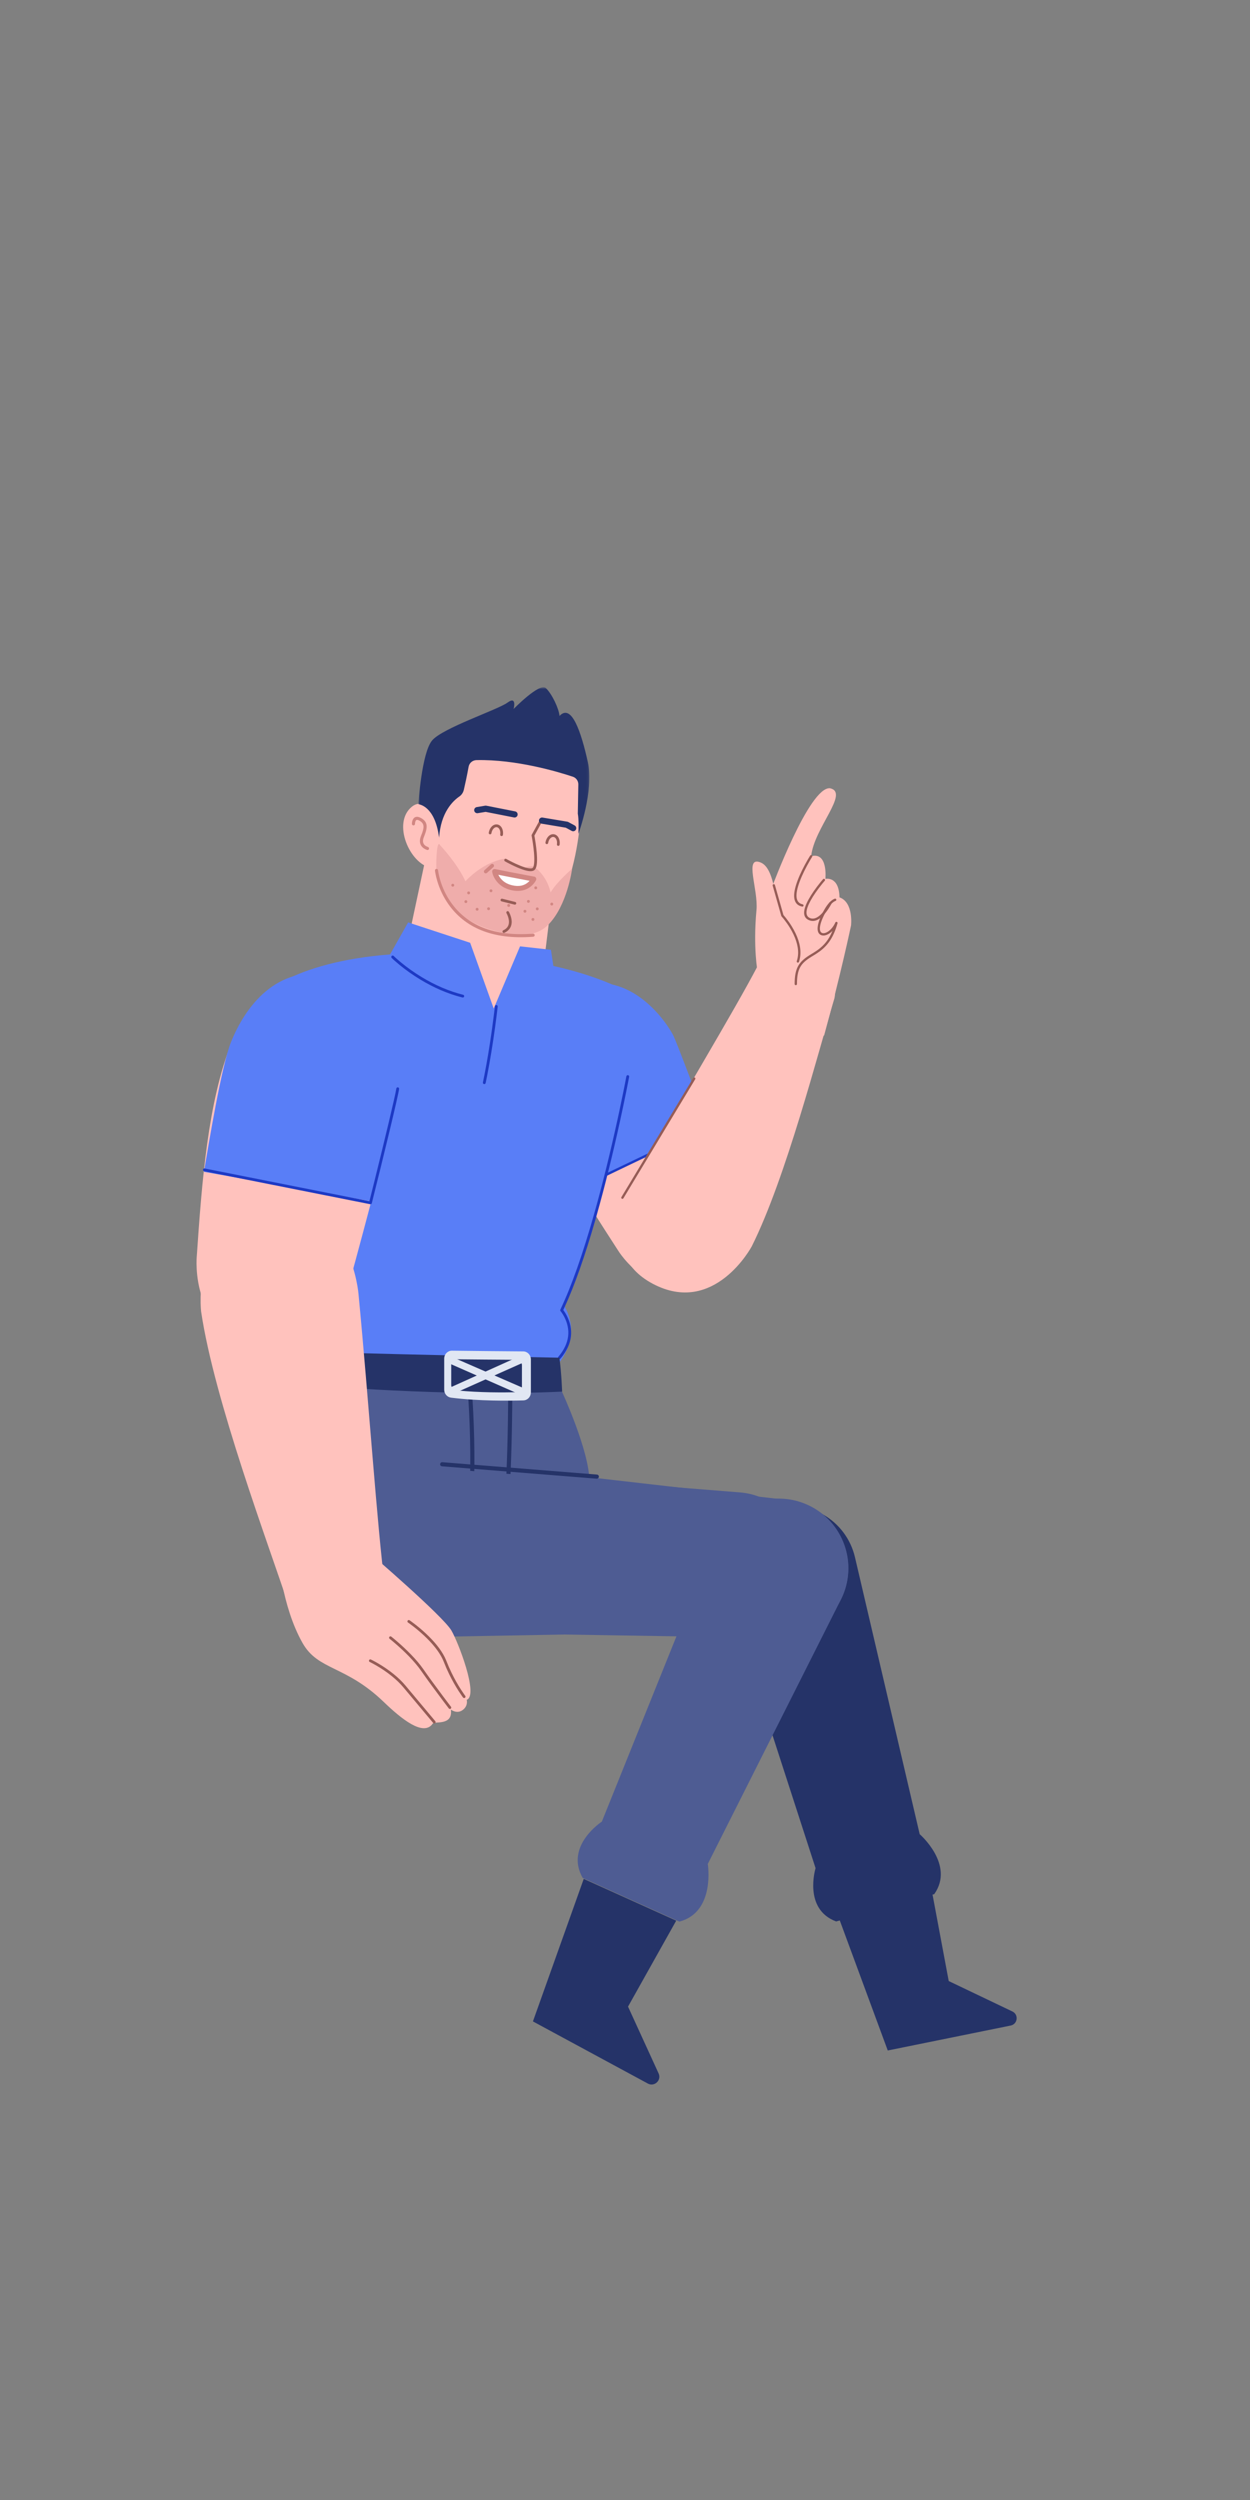 <svg xmlns="http://www.w3.org/2000/svg" xmlns:xlink="http://www.w3.org/1999/xlink" width="512" height="1024" version="1.1" viewBox="0 0 512 1024"><rect x="0" y="0" width="512" height="1024" fill="#808080" stroke="none"/><title>2.人物组件/2.保安/坐姿/讲解</title><desc>Created with Sketch.</desc><defs><polygon id="path-1" points=".873 .678 70.899 .678 70.899 62.395 .873 62.395"/></defs><g id="2.人物组件/2.保安/坐姿/讲解" fill="none" fill-rule="evenodd" stroke="none" stroke-width="1"><path id="Fill-1" fill="#253368" d="M342.493,787.034 L382.663,775.845 C391.201,763.799 376.703,751.281 376.703,751.281 L350.191,637.829 C346.633,622.706 331.207,613.583 316.241,617.751 C301.274,621.92 292.784,637.703 297.556,652.488 L334.057,765.2 C334.057,765.2 328.891,781.971 342.493,787.034"/><path id="Fill-3" fill="#FFC2BD" d="M301.548,488.698 C301.548,488.698 279.777,433.393 274.629,424.133 C270.124,416.033 256.021,396.068 233.208,406.579 C214.966,414.983 214.84,432.82 218.202,445.324 C224.008,466.925 239.176,490.598 253.083,512.072 C253.083,512.072 268.033,537.001 291.987,522.53 C312.259,510.286 301.548,488.698 301.548,488.698"/><path id="Fill-5" fill="#597EF7" d="M290.022,460.565 C286.3,451.676 277.153,426.545 275.532,423.628 C271.027,415.526 255.198,395.048 232.386,405.56 C214.143,413.965 214.623,432.92 217.984,445.424 C220.302,454.045 232.888,478.136 237.511,487.145 L290.022,460.565 Z"/><path id="Stroke-7" fill="#1D39C4" fill-rule="nonzero" d="M290.115,460.594 C290.358,460.477 290.651,460.58 290.767,460.824 C290.871,461.04 290.801,461.295 290.614,461.431 L290.538,461.476 L237.42,486.935 C237.176,487.052 236.884,486.949 236.767,486.706 C236.664,486.489 236.733,486.235 236.921,486.099 L236.997,486.054 L290.115,460.594 Z"/><path id="Fill-9" fill="#FFC2BD" d="M341.791,408.869 C335.195,430.692 321.91,482.546 307.919,510.51 C307.919,510.51 292.618,539.292 267.292,525.786 C242.597,512.618 259.648,483.981 259.648,483.981 C278.039,451.527 300.715,414.095 310.348,395.643 C310.348,395.643 315.994,386.004 329.266,390.228 C345.016,395.24 341.791,408.869 341.791,408.869"/><path id="Fill-11" fill="#FFC2BD" d="M312.796,415.786 L316.069,363.752 C316.069,363.752 331.507,322.052 339.988,322.867 C348.069,324.665 333.432,339.086 332.248,350.716 C339.232,348.82 338.083,359.987 338.083,359.987 C338.083,359.987 343.683,358.673 343.852,367.556 C349.695,369.628 348.589,379.055 348.589,379.055 C348.589,379.055 344.286,399.62 337.59,424.009 C337.59,424.009 317.347,446.645 312.796,415.786"/><path id="Fill-13" fill="#FFC2BD" d="M310.33,398.185 C310.33,398.185 308.418,388.142 309.852,372.838 C310.66,364.214 304.671,350.47 311.556,353.276 C316.185,355.162 317.235,364.286 318.39,370.942 C319.543,377.598 334.345,389.572 328.504,402.01 C324.558,410.413 312.243,410.142 310.33,398.185"/><path id="Stroke-15" fill="#965C56" fill-rule="nonzero" d="M332.505,350.313 C332.728,350.454 332.794,350.75 332.652,350.972 L332.378,351.414 L332.103,351.87 C331.96,352.11 331.808,352.367 331.65,352.64 C330.896,353.941 330.142,355.334 329.438,356.762 C328.711,358.239 328.079,359.67 327.572,361.024 C325.544,366.439 325.751,369.795 328.755,370.408 C329.013,370.461 329.18,370.713 329.127,370.972 C329.075,371.23 328.822,371.397 328.564,371.344 C324.709,370.557 324.464,366.597 326.678,360.688 C327.197,359.303 327.84,357.843 328.581,356.339 C329.295,354.89 330.059,353.479 330.823,352.161 L331.135,351.629 C331.235,351.459 331.333,351.296 331.426,351.142 L331.846,350.46 C331.987,350.237 332.283,350.171 332.505,350.313 Z"/><path id="Stroke-17" fill="#965C56" fill-rule="nonzero" d="M337.792,360.077 C337.99,360.252 338.009,360.553 337.834,360.751 L337.513,361.124 L337.105,361.611 C336.962,361.784 336.813,361.966 336.658,362.158 C335.773,363.253 334.888,364.422 334.063,365.615 C333.28,366.746 332.592,367.841 332.025,368.878 C329.903,372.756 329.718,375.273 331.862,376.072 C333.673,376.746 335.65,375.538 337.603,373.03 C338.171,372.302 338.69,371.519 339.15,370.736 L339.377,370.341 C339.448,370.215 339.514,370.095 339.574,369.981 L339.719,369.701 C339.835,369.465 340.122,369.367 340.358,369.484 C340.595,369.6 340.693,369.886 340.576,370.123 L340.417,370.43 C340.29,370.669 340.142,370.935 339.974,371.22 C339.494,372.037 338.952,372.853 338.357,373.617 C336.173,376.422 333.859,377.835 331.528,376.967 C328.587,375.872 328.816,372.753 331.186,368.42 C331.771,367.351 332.477,366.228 333.277,365.071 C334.117,363.857 335.016,362.67 335.915,361.557 L336.369,361.002 L337.118,360.119 C337.292,359.921 337.594,359.902 337.792,360.077 Z"/><path id="Stroke-19" fill="#965C56" fill-rule="nonzero" d="M341.923,368.104 C342.171,368.013 342.445,368.141 342.536,368.389 C342.626,368.637 342.498,368.911 342.251,369.001 C341.047,369.441 339.74,370.812 338.364,373.27 C335.456,378.46 335.224,381.621 336.764,382.158 C338.246,382.674 340.848,380.81 342.151,377.865 C342.391,377.322 343.209,377.617 343.048,378.188 C341.438,383.889 339.089,387.258 335.608,389.794 C335.197,390.093 334.773,390.381 334.293,390.689 L333.639,391.1 C333.136,391.411 332.317,391.91 332.309,391.915 C327.941,394.606 326.461,396.892 326.435,403.064 C326.434,403.328 326.219,403.541 325.955,403.539 C325.691,403.538 325.478,403.323 325.48,403.06 C325.507,396.661 327.111,394.058 331.539,391.269 L333.415,390.114 C334.035,389.726 334.552,389.381 335.045,389.022 C337.575,387.179 339.47,384.88 340.916,381.444 L340.979,381.288 L340.945,381.323 C339.547,382.729 337.903,383.459 336.61,383.109 L336.45,383.06 C334.087,382.236 334.365,378.453 337.53,372.803 C339.008,370.164 340.464,368.636 341.923,368.104 Z"/><path id="Stroke-21" fill="#965C56" fill-rule="nonzero" d="M316.817,362.164 C317.042,362.1 317.276,362.209 317.376,362.413 L317.407,362.493 L320.899,374.799 L321.13,375.063 C321.371,375.342 321.638,375.666 321.926,376.031 C322.748,377.072 323.569,378.234 324.336,379.489 C326.674,383.314 328.018,387.161 327.851,390.785 C327.8,391.886 327.608,392.95 327.264,393.97 C327.18,394.22 326.909,394.355 326.659,394.271 C326.409,394.186 326.274,393.915 326.358,393.665 C326.673,392.731 326.85,391.755 326.897,390.741 C327.054,387.342 325.768,383.664 323.521,379.987 C322.775,378.767 321.976,377.636 321.176,376.623 L320.773,376.123 L320.202,375.453 L320.12,375.362 L320.011,375.168 L316.488,362.754 C316.415,362.5 316.563,362.236 316.817,362.164 Z"/><path id="Fill-23" fill="#4E5C93" d="M238.686,769.217 L278.269,787.097 C293.139,783.167 289.908,763.479 289.908,763.479 L344.473,655.082 C351.727,640.617 345.487,623.022 330.739,616.361 C315.993,609.699 298.665,616.649 292.608,631.653 L246.522,746.129 C246.522,746.129 231.192,756.087 238.686,769.217"/><path id="Fill-25" fill="#253368" d="M265.354,853.424 L218.287,827.972 L239.099,769.595 L276.974,786.702 L257.243,821.91 L269.771,849.293 C271.043,852.075 268.046,854.88 265.354,853.424"/><path id="Fill-27" fill="#4E5C93" d="M347.391,644.256 L347.391,644.256 C348.379,629.088 337.293,615.811 320.694,614.169 L172.12,597.142 C153.267,594.723 135.105,609.891 133.773,630.331 C132.439,650.772 148.48,668.169 168.961,668.499 L318.486,670.905 C333.685,671.149 346.402,659.424 347.391,644.256"/><path id="Fill-29" fill="#253368" d="M413.97,829.664 L363.624,839.881 L343.031,784.057 L381.467,773.351 L388.598,811.438 L414.681,823.903 C417.332,825.169 416.849,829.081 413.97,829.664"/><path id="Fill-31" fill="#597EF7" d="M125.017,545.056 C125.017,545.056 97.838,424.074 103.34,413.07 C108.841,402.067 134.845,389.505 179.684,390.409 C241.462,391.656 263.89,410.553 263.89,410.553 C263.89,410.553 248.201,493.995 231.308,535.169 C238.31,547.673 228.821,558.433 228.821,558.433 C228.821,558.433 148.927,554.739 129.922,555.739 C121.046,551.935 125.017,545.056 125.017,545.056"/><path id="Fill-33" fill="#4E5C93" d="M236.59,644.071 L185.697,658.871 L118.404,639.866 C118.404,639.866 108.267,621.284 128.257,568.102 C130.792,561.128 131.823,555.898 131.823,555.898 C131.823,555.898 192.526,557.914 228.82,558.434 L230.089,569.845 C230.089,569.845 241.444,594.254 241.444,606.923 C241.444,630.658 236.59,644.071 236.59,644.071"/><polygon id="Fill-35" fill="#FFC2BD" points="165.343 393.658 178.845 330.385 229.692 338.51 222.906 393.424 200.076 421.189"/><path id="Fill-37" fill="#FFC2BD" d="M200.271,302.015 C200.271,302.015 230.245,298.87 236.034,313.537 C241.665,327.799 235,375.259 218.863,380.183 C205.71,384.197 181.093,377.656 178.612,353.873 C178.612,353.873 176.262,335.563 180.52,320.177 C184.78,304.793 200.271,302.015 200.271,302.015"/><path id="Fill-39" fill="#FFC2BD" d="M180.706,340.084 C180.706,340.084 175.154,323.851 167.962,331.096 C160.771,338.34 168.517,354.906 177.386,355.611 C186.257,356.316 180.706,340.084 180.706,340.084"/><g id="分组" transform="translate(170.5, 280.822)"><mask id="mask-2" fill="#fff"><use xlink:href="#path-1"/></mask><path id="Fill-41" fill="#253368" d="M66.409,60.74 C66.409,60.74 72.93,43.135 70.254,31.186 C67.579,19.238 63.653,7.099 58.674,12.436 C58.474,9.52 55.571,3.307 53.035,0.998 C50.501,-1.31 39.87,9.581 39.87,9.581 C39.87,9.581 41.353,4.034 37.382,6.959 C33.411,9.883 10.797,17.351 6.494,22.468 C2.19,27.586 0.873,48.602 0.873,48.602 C0.873,48.602 7.705,48.998 9.36,62.395 C9.989,51.91 15.114,47.158 17.637,45.436 C18.594,44.783 19.238,43.772 19.498,42.646 C19.998,40.48 20.803,36.839 21.441,33.26 C21.721,31.684 23.078,30.55 24.68,30.517 C40.986,30.178 58.077,35.303 64.135,37.319 C65.507,37.774 66.411,39.068 66.384,40.511 L66.168,52.504 C66.168,52.504 66.687,54.691 66.409,60.74" mask="url(#mask-2)"/></g><path id="Stroke-43" fill="#253368" fill-rule="nonzero" d="M198.736,330.006 C198.836,329.99 198.937,329.985 199.038,329.993 L199.188,330.013 L211.011,332.346 C211.698,332.481 212.145,333.147 212.009,333.834 C211.882,334.477 211.289,334.91 210.649,334.85 L210.521,334.831 L198.924,332.543 L195.699,333.079 C195.052,333.186 194.438,332.783 194.27,332.163 L194.242,332.037 C194.135,331.389 194.538,330.776 195.158,330.607 L195.284,330.579 L198.736,330.006 Z"/><path id="Fill-45" fill="#EFADAB" d="M180.26,346.188 C180.26,346.188 187.4,353.739 190.632,360.963 C198.87,352.313 207.105,351.68 207.105,351.68 C207.105,351.68 210.908,354.425 214.286,355.902 C215.675,354.671 218.51,354.846 218.51,354.846 C218.51,354.846 223.788,358.014 225.525,365.538 C228.119,361.124 234.342,355.841 234.342,355.841 C234.342,355.841 232.38,371.036 224.421,378.92 C220.805,382.503 215.76,383.325 209.429,382.721 C186.63,379.26 179.69,366.516 178.709,355.547 C178.616,352.14 178.971,343.589 180.26,346.188"/><path id="Fill-47" fill="#FFF" d="M218.65,360.056 C210.365,358.577 202.601,356.958 202.601,356.958 C202.601,356.958 203.381,362.057 209.381,363.557 C216.26,365.276 218.65,360.056 218.65,360.056"/><path id="Stroke-49" fill="#D18682" fill-rule="nonzero" d="M201.599,357.111 C201.759,358.152 202.312,359.63 203.515,361.104 C204.839,362.725 206.694,363.929 209.135,364.54 C212.84,365.466 215.749,364.655 217.848,362.726 C218.744,361.902 219.299,361.072 219.571,360.477 C219.847,359.875 219.48,359.175 218.828,359.058 L216.873,358.705 C214.249,358.226 211.587,357.719 208.975,357.207 L204.904,356.395 L202.808,355.966 C202.116,355.822 201.493,356.413 201.599,357.111 Z M204.12,358.304 L206.632,358.809 L208.586,359.195 C211.205,359.709 213.876,360.218 216.509,360.699 L216.928,360.774 L216.918,360.787 C216.782,360.939 216.635,361.089 216.477,361.234 C214.867,362.713 212.653,363.33 209.627,362.574 C207.617,362.071 206.137,361.11 205.085,359.822 C204.769,359.436 204.504,359.033 204.284,358.625 L204.12,358.304 Z"/><path id="Stroke-51" fill="#965C56" fill-rule="nonzero" d="M220.888,336.286 C221.038,336.014 221.38,335.914 221.652,336.063 C221.894,336.196 222,336.481 221.915,336.734 L221.874,336.827 L218.888,342.269 L219.026,343.037 C219.157,343.792 219.288,344.612 219.411,345.468 C219.592,346.732 219.738,347.965 219.837,349.126 L219.894,349.857 C220.153,353.547 219.865,355.87 218.656,356.547 C217.548,357.168 215.566,356.78 212.822,355.693 C212.162,355.432 211.472,355.134 210.761,354.806 C209.811,354.368 208.872,353.899 207.983,353.43 L207.333,353.081 L206.828,352.802 C206.558,352.648 206.463,352.304 206.617,352.034 C206.771,351.764 207.114,351.67 207.384,351.824 L208.072,352.202 C208.21,352.277 208.356,352.354 208.508,352.435 C209.38,352.895 210.302,353.355 211.232,353.784 C211.925,354.104 212.597,354.394 213.236,354.647 C215.642,355.6 217.423,355.948 218.107,355.566 C218.789,355.183 219.016,352.763 218.716,349.221 C218.619,348.083 218.476,346.871 218.298,345.627 L218.149,344.633 C218.123,344.471 218.098,344.311 218.072,344.152 L217.855,342.878 C217.807,342.611 217.77,342.41 217.745,342.285 C217.726,342.188 217.733,342.088 217.765,341.996 L217.804,341.907 L220.888,336.286 Z"/><path id="Stroke-53" fill="#965C56" fill-rule="nonzero" d="M205.723,368.115 L211.032,369.442 C211.333,369.518 211.516,369.823 211.441,370.125 C211.373,370.396 211.119,370.571 210.849,370.549 L210.759,370.534 L205.45,369.206 C205.149,369.131 204.966,368.826 205.041,368.524 C205.109,368.253 205.363,368.077 205.633,368.1 L205.723,368.115 Z"/><path id="Stroke-55" fill="#965C56" fill-rule="nonzero" d="M200.187,341.102 C200.505,339.01 202.025,337.446 203.677,337.696 C205.332,337.947 206.318,339.892 206,341.985 C205.954,342.292 205.667,342.503 205.36,342.457 C205.053,342.41 204.842,342.123 204.888,341.816 C205.123,340.272 204.452,338.951 203.509,338.809 C202.566,338.666 201.534,339.728 201.299,341.271 C201.253,341.578 200.966,341.789 200.659,341.743 C200.352,341.696 200.141,341.409 200.187,341.102 Z"/><path id="Stroke-57" fill="#965C56" fill-rule="nonzero" d="M223.416,345.114 C223.733,343.022 225.253,341.458 226.906,341.709 C228.559,341.959 229.547,343.905 229.229,345.997 C229.182,346.304 228.896,346.515 228.589,346.469 C228.281,346.422 228.07,346.135 228.117,345.828 C228.351,344.285 227.68,342.964 226.738,342.821 C225.795,342.678 224.762,343.74 224.528,345.283 C224.481,345.59 224.195,345.801 223.888,345.755 C223.58,345.708 223.369,345.421 223.416,345.114 Z"/><path id="Stroke-59" fill="#D18682" fill-rule="nonzero" d="M201.105,354.038 C201.413,353.761 201.887,353.786 202.164,354.094 C202.416,354.374 202.418,354.791 202.185,355.073 L202.108,355.153 L199.453,357.541 C199.145,357.818 198.671,357.793 198.394,357.485 C198.142,357.205 198.14,356.788 198.373,356.506 L198.45,356.426 L201.105,354.038 Z"/><path id="Stroke-61" fill="#D18682" fill-rule="nonzero" d="M178.739,355.892 C179.087,355.858 179.397,356.112 179.431,356.46 L179.452,356.637 C179.479,356.848 179.527,357.158 179.6,357.556 C179.764,358.448 180,359.445 180.32,360.519 C181.236,363.591 182.642,366.664 184.638,369.529 C191.032,378.709 201.867,383.736 218.332,382.426 C218.68,382.398 218.985,382.658 219.013,383.007 C219.041,383.355 218.78,383.66 218.432,383.688 C201.522,385.033 190.253,379.804 183.599,370.253 C181.52,367.269 180.059,364.075 179.107,360.881 C178.773,359.761 178.527,358.721 178.355,357.785 L178.274,357.319 C178.25,357.173 178.229,357.036 178.212,356.909 L178.171,356.584 C178.137,356.236 178.391,355.926 178.739,355.892 Z"/><path id="Stroke-63" fill="#965C56" fill-rule="nonzero" d="M207.66,373.274 C207.928,373.116 208.273,373.204 208.431,373.472 L208.529,373.649 C208.556,373.7 208.586,373.758 208.619,373.824 C208.754,374.094 208.889,374.395 209.015,374.723 C209.459,375.881 209.683,377.059 209.563,378.182 C209.383,379.866 208.439,381.222 206.619,382.067 C206.337,382.197 206.003,382.075 205.872,381.793 C205.741,381.512 205.863,381.177 206.145,381.046 C207.602,380.37 208.306,379.359 208.445,378.063 C208.543,377.143 208.35,376.132 207.964,375.126 C207.852,374.834 207.733,374.566 207.613,374.328 L207.462,374.044 C207.304,373.777 207.393,373.432 207.66,373.274 Z"/><path id="Stroke-65" fill="#D18682" fill-rule="nonzero" d="M169.979,337.541 C169.938,337.847 169.677,338.084 169.359,338.087 C169.041,338.09 168.776,337.859 168.727,337.554 L168.719,337.461 C168.717,337.1 168.768,336.622 168.927,336.131 C169.414,334.627 170.682,334.051 172.507,335.091 C175.164,336.605 175.264,338.688 173.872,342.224 L173.658,342.751 C172.773,344.873 173.345,346.231 175.33,346.951 C175.658,347.07 175.828,347.433 175.709,347.762 C175.59,348.091 175.227,348.26 174.898,348.141 C172.226,347.172 171.329,345.045 172.49,342.264 C173.877,338.938 173.896,337.339 171.88,336.191 C170.785,335.567 170.381,335.75 170.131,336.522 C170.068,336.715 170.027,336.931 170.004,337.148 L169.995,337.243 L169.979,337.541 Z"/><path id="Fill-67" fill="#D18682" d="M201.674,365.044 C201.572,365.356 201.236,365.527 200.924,365.425 C200.612,365.323 200.443,364.987 200.545,364.675 C200.645,364.363 200.981,364.194 201.293,364.294 C201.605,364.396 201.776,364.732 201.674,365.044"/><path id="Fill-69" fill="#D18682" d="M192.517,365.917 C192.415,366.229 192.079,366.4 191.767,366.298 C191.455,366.196 191.285,365.86 191.386,365.548 C191.488,365.236 191.824,365.066 192.136,365.167 C192.448,365.269 192.617,365.605 192.517,365.917"/><path id="Fill-71" fill="#D18682" d="M220.645,372.152 C220.713,372.473 220.506,372.788 220.185,372.855 C219.864,372.923 219.549,372.716 219.481,372.395 C219.415,372.074 219.621,371.759 219.942,371.691 C220.264,371.624 220.579,371.831 220.645,372.152"/><path id="Fill-73" fill="#D18682" d="M226.587,370.179 C226.653,370.5 226.447,370.815 226.126,370.883 C225.805,370.95 225.49,370.743 225.423,370.422 C225.357,370.101 225.562,369.786 225.883,369.719 C226.204,369.651 226.519,369.858 226.587,370.179"/><path id="Fill-75" fill="#D18682" d="M215.6,373.137 C215.666,373.458 215.46,373.773 215.139,373.84 C214.818,373.906 214.503,373.701 214.436,373.38 C214.368,373.057 214.575,372.744 214.896,372.676 C215.217,372.609 215.532,372.816 215.6,373.137"/><path id="Fill-77" fill="#D18682" d="M208.946,370.748 C209.014,371.069 208.807,371.384 208.486,371.451 C208.165,371.519 207.85,371.312 207.782,370.991 C207.716,370.67 207.922,370.355 208.243,370.287 C208.565,370.22 208.88,370.427 208.946,370.748"/><path id="Fill-79" fill="#D18682" d="M186.038,362.461 C186.105,362.782 185.898,363.097 185.577,363.165 C185.256,363.231 184.941,363.025 184.874,362.704 C184.808,362.382 185.013,362.067 185.334,362.001 C185.657,361.933 185.972,362.14 186.038,362.461"/><path id="Fill-81" fill="#D18682" d="M195.989,372.618 C195.887,372.93 195.551,373.101 195.239,372.999 C194.927,372.899 194.758,372.563 194.86,372.249 C194.96,371.937 195.296,371.768 195.608,371.868 C195.92,371.97 196.091,372.306 195.989,372.618"/><path id="Fill-83" fill="#D18682" d="M200.686,372.399 C200.586,372.711 200.25,372.882 199.936,372.78 C199.624,372.678 199.455,372.342 199.557,372.03 C199.657,371.718 199.993,371.549 200.305,371.649 C200.617,371.751 200.788,372.087 200.686,372.399"/><path id="Fill-85" fill="#D18682" d="M218.86,376.777 C218.758,377.089 218.422,377.26 218.11,377.158 C217.798,377.056 217.628,376.72 217.73,376.408 C217.831,376.096 218.167,375.926 218.479,376.027 C218.791,376.129 218.962,376.465 218.86,376.777"/><path id="Fill-87" fill="#D18682" d="M216.997,369.393 C216.895,369.705 216.559,369.876 216.247,369.774 C215.935,369.672 215.766,369.336 215.868,369.024 C215.968,368.712 216.304,368.542 216.616,368.643 C216.928,368.745 217.099,369.081 216.997,369.393"/><path id="Fill-89" fill="#D18682" d="M220.005,363.837 C219.903,364.149 219.566,364.32 219.255,364.218 C218.942,364.116 218.773,363.78 218.875,363.468 C218.976,363.156 219.311,362.987 219.624,363.087 C219.935,363.189 220.107,363.525 220.005,363.837"/><path id="Fill-91" fill="#D18682" d="M191.382,369.492 C191.28,369.804 190.944,369.975 190.632,369.873 C190.32,369.771 190.151,369.435 190.253,369.123 C190.353,368.811 190.689,368.641 191.001,368.742 C191.313,368.844 191.484,369.18 191.382,369.492"/><path id="Stroke-93" fill="#253368" fill-rule="nonzero" d="M220.779,335.915 C220.887,335.268 221.468,334.818 222.108,334.859 L222.237,334.874 L232.373,336.563 C232.464,336.578 232.554,336.603 232.64,336.638 L232.766,336.698 L235.372,338.105 C235.987,338.437 236.217,339.206 235.885,339.821 C235.573,340.398 234.878,340.636 234.285,340.39 L234.168,340.334 L231.748,339.026 L221.821,337.373 C221.174,337.265 220.724,336.685 220.765,336.044 L220.779,335.915 Z"/><path id="Fill-95" fill="#597EF7" d="M227.65,402.194 L225.667,389.035 L213.007,387.626 L202.228,413.086 L192.578,386.165 L167.173,377.821 L158.029,394.004 C158.029,394.004 170.633,423.629 204.338,421.744 C220.991,420.812 227.65,402.194 227.65,402.194"/><path id="Stroke-97" fill="#1D39C4" fill-rule="nonzero" d="M257.236,440.394 C257.548,440.452 257.755,440.753 257.697,441.065 L257.453,442.346 C257.252,443.389 257.015,444.598 256.743,445.961 L256.375,447.788 C255.685,451.194 254.905,454.906 254.042,458.857 C251.128,472.199 247.866,485.541 244.334,497.996 L243.759,500.008 C239.631,514.327 235.412,526.426 231.155,535.649 L230.715,536.589 L230.828,536.736 L231.023,537.005 C231.422,537.569 231.821,538.22 232.192,538.95 C234.938,544.342 234.727,550.423 229.576,556.483 C229.371,556.725 229.008,556.754 228.765,556.549 C228.523,556.343 228.494,555.98 228.7,555.738 C233.522,550.063 233.716,544.479 231.167,539.472 C230.822,538.794 230.452,538.19 230.084,537.67 L229.91,537.43 C229.776,537.251 229.673,537.123 229.609,537.05 C229.457,536.878 229.423,536.631 229.522,536.423 C234.146,526.705 238.741,513.5 243.227,497.682 C246.752,485.252 250.009,471.932 252.918,458.612 L253.605,455.439 C254.198,452.668 254.747,450.033 255.248,447.559 L255.812,444.744 L256.421,441.618 L256.565,440.855 C256.618,440.574 256.866,440.379 257.143,440.384 L257.236,440.394 Z"/><path id="Fill-99" fill="#253368" d="M230.247,570.004 C182.108,572.273 128.019,567.364 128.019,567.364 L129.921,553.813 C129.921,553.813 188.021,555.379 229.137,556.111 C230.009,562.609 230.247,570.004 230.247,570.004"/><path id="Stroke-101" fill="#253368" fill-rule="nonzero" d="M192.445,569.777 C192.91,569.739 193.317,570.085 193.355,570.55 L193.437,571.655 L193.579,573.793 C193.666,575.184 193.752,576.718 193.833,578.38 C194.53,592.645 194.548,607.825 193.437,622.061 C192.67,631.9 191.391,640.673 189.531,648.111 C189.418,648.563 188.96,648.838 188.507,648.725 C188.055,648.612 187.78,648.153 187.893,647.701 C189.727,640.366 190.992,631.681 191.753,621.93 C192.858,607.776 192.84,592.662 192.146,578.462 L192.076,577.076 C192.004,575.722 191.931,574.466 191.856,573.315 L191.671,570.687 C191.634,570.222 191.98,569.814 192.445,569.777 Z"/><path id="Stroke-103" fill="#253368" fill-rule="nonzero" d="M208.983,569.774 C209.414,569.774 209.77,570.095 209.822,570.511 L209.829,570.622 L209.818,573.959 L209.799,576.394 C209.784,578.068 209.763,579.839 209.735,581.69 C209.628,588.84 209.441,595.969 209.154,602.701 L209.015,605.776 C208.096,624.983 206.555,636.693 203.873,638.779 C202.863,639.565 201.645,640.416 200.243,641.323 C199.189,642.005 198.04,642.713 196.811,643.441 C194.952,644.543 192.983,645.648 190.996,646.719 L189.803,647.358 C189.301,647.624 188.821,647.876 188.367,648.112 L186.786,648.924 L186.615,649.011 C186.197,649.219 185.69,649.05 185.482,648.633 C185.273,648.216 185.442,647.708 185.859,647.5 L186.723,647.061 L188.047,646.375 C188.358,646.212 188.68,646.042 189.011,645.866 C191.378,644.61 193.744,643.295 195.95,641.988 C197.161,641.271 198.291,640.574 199.325,639.905 C200.689,639.023 201.868,638.199 202.836,637.446 C204.932,635.815 206.524,623.304 207.386,604.45 C207.69,597.811 207.894,590.738 208.015,583.61 L208.046,581.664 C208.083,579.202 208.108,576.88 208.123,574.742 L208.14,570.624 C208.139,570.153 208.517,569.774 208.983,569.774 Z"/><path id="Fill-105" fill="#E1E7F3" d="M217.449,556.803 L217.449,570.339 C217.449,572.107 216.101,573.555 214.392,573.606 C208.733,573.775 196.152,573.927 184.74,572.479 C183.147,572.277 181.947,570.889 181.947,569.23 L181.947,556.503 C181.947,554.683 183.374,553.213 185.132,553.236 C191.601,553.315 206.339,553.491 214.319,553.534 C216.056,553.545 217.449,555.004 217.449,556.803"/><path id="Fill-107" fill="#253368" d="M213.787,559.139 L213.784,568.099 C213.784,569.269 212.683,570.227 211.29,570.26 C206.671,570.371 196.408,570.466 187.097,569.504 C185.798,569.371 184.819,568.451 184.819,567.353 L184.822,558.929 C184.822,557.725 185.988,556.753 187.423,556.766 C192.7,556.822 204.724,556.943 211.234,556.975 C212.651,556.982 213.787,557.95 213.787,559.139"/><polygon id="Fill-109" fill="#E1E7F3" points="184.919 571.234 214.889 557.859 213.651 555.135 183.432 568.758"/><polygon id="Fill-111" fill="#E1E7F3" points="183.631 558.288 213.67 571.507 214.857 568.759 184.468 555.523"/><path id="Stroke-113" fill="#1D39C4" fill-rule="nonzero" d="M203.346,411.669 C203.661,411.703 203.89,411.987 203.855,412.303 L203.707,413.594 C203.666,413.942 203.621,414.319 203.572,414.723 L203.325,416.716 C203.179,417.861 203.021,419.069 202.849,420.329 L202.745,421.092 C201.836,427.681 200.775,434.271 199.572,440.423 C199.361,441.503 199.146,442.561 198.929,443.596 C198.864,443.907 198.559,444.107 198.248,444.041 C197.937,443.976 197.738,443.671 197.803,443.36 C198.019,442.33 198.232,441.277 198.443,440.202 C199.542,434.584 200.522,428.596 201.375,422.577 L201.605,420.935 C201.922,418.635 202.197,416.5 202.43,414.584 L202.711,412.179 C202.742,411.894 202.975,411.681 203.252,411.666 L203.346,411.669 Z"/><path id="Fill-115" fill="#4E5C93" d="M329.294,640.581 L329.294,640.581 C329.761,625.387 318.224,612.501 303.073,611.29 L154.003,599.38 C133.583,597.75 115.952,613.533 115.324,634.008 C114.695,654.483 131.323,671.319 151.804,670.944 L301.324,668.206 C316.522,667.929 328.828,655.774 329.294,640.581"/><path id="Fill-117" fill="#FFC2BD" d="M118.399,658.161 C110.014,632.661 87.79,573.678 82.387,537.258 C82.387,537.258 77.695,499.164 111.245,495.076 C143.957,491.091 146.861,530.226 146.861,530.226 C151.054,573.948 154.478,625.368 157.657,649.671 C157.657,649.671 158.723,662.779 143.071,667.675 C124.496,673.483 118.399,658.161 118.399,658.161"/><path id="Fill-119" fill="#FFC2BD" d="M142.781,526.672 C142.781,526.672 161.319,459.187 163.007,446.827 C164.483,436.014 165.293,407.242 136.374,401.038 C113.25,396.076 100.536,412.794 94.874,426.949 C85.092,451.404 82.67,484.42 80.61,514.474 C80.61,514.474 77.093,548.52 109.883,551.8 C137.631,554.577 142.781,526.672 142.781,526.672"/><path id="Fill-121" fill="#597EF7" d="M151.786,492.025 C154.556,481.022 163.684,450.882 164.215,446.988 C165.692,436.174 165.237,405.702 136.318,399.496 C113.194,394.534 100.261,412.735 94.599,426.89 C90.695,436.649 85.543,468.238 83.537,479.99 L151.786,492.025 Z"/><path id="Stroke-123" fill="#1D39C4" fill-rule="nonzero" d="M162.983,445.373 C163.298,445.416 163.518,445.706 163.475,446.02 C163.036,449.228 157.054,473.935 152.298,492.823 C152.232,493.087 151.992,493.264 151.728,493.258 L151.628,493.247 L83.6,479.727 C83.289,479.665 83.086,479.362 83.148,479.051 C83.204,478.77 83.455,478.578 83.732,478.588 L83.825,478.599 L151.315,492.011 L153.331,483.949 C157.505,467.144 161.865,448.973 162.32,445.965 L162.335,445.865 C162.374,445.581 162.613,445.374 162.889,445.367 L162.983,445.373 Z"/><path id="Stroke-125" fill="#253368" fill-rule="nonzero" d="M181.177,598.918 L244.528,603.987 C244.993,604.024 245.34,604.431 245.303,604.896 C245.268,605.325 244.919,605.653 244.5,605.672 L244.394,605.67 L181.043,600.602 C180.578,600.565 180.231,600.158 180.268,599.693 C180.302,599.263 180.652,598.935 181.071,598.916 L181.177,598.918 Z"/><path id="Fill-127" fill="#FFC2BD" d="M191.168,696.254 C196.166,694.411 187.574,672.343 184.874,667.814 C181.273,661.775 151.315,636.044 151.315,636.044 L113.924,637.199 C113.924,637.199 115.336,657.817 123.932,672.985 C130.348,684.302 141.488,682.015 157.139,697.079 C164.381,704.051 173.462,711.445 177.25,705.985 C177.997,704.909 185.584,706.985 184.679,700.25 C184.679,700.25 187.244,702.295 189.701,700.283 C191.837,698.534 191.168,696.254 191.168,696.254"/><path id="Stroke-129" fill="#965C56" fill-rule="nonzero" d="M151.173,680.001 C151.306,679.72 151.641,679.599 151.922,679.732 L152.429,679.983 L152.731,680.138 C153.367,680.469 154.075,680.858 154.837,681.304 C157.014,682.576 159.191,684.045 161.225,685.694 C163.065,687.185 164.699,688.754 166.072,690.396 L178.305,705.012 C178.504,705.25 178.473,705.605 178.235,705.804 C177.996,706.004 177.642,705.972 177.442,705.734 L165.21,691.118 C163.886,689.536 162.303,688.016 160.516,686.568 C158.531,684.958 156.4,683.52 154.27,682.275 C153.673,681.926 153.111,681.613 152.593,681.337 L151.922,680.987 C151.702,680.875 151.54,680.796 151.442,680.749 C151.161,680.617 151.041,680.282 151.173,680.001 Z"/><path id="Stroke-131" fill="#965C56" fill-rule="nonzero" d="M159.481,670.457 C159.672,670.212 160.026,670.169 160.271,670.36 L160.968,670.922 L161.657,671.493 C162.016,671.794 162.395,672.116 162.792,672.459 C164.678,674.093 166.564,675.851 168.326,677.671 C170.336,679.746 172.055,681.768 173.395,683.694 L174.4,685.125 C174.866,685.783 175.356,686.471 175.87,687.184 L176.91,688.62 C178.334,690.578 179.842,692.617 181.365,694.65 L183.496,697.48 L184.72,699.09 C184.909,699.337 184.862,699.69 184.615,699.879 C184.369,700.068 184.016,700.021 183.827,699.774 L182.007,697.376 L181.381,696.546 C179.852,694.514 178.324,692.459 176.866,690.468 L175.348,688.383 L174.575,687.309 C173.819,686.255 173.115,685.261 172.472,684.337 C171.17,682.466 169.489,680.488 167.518,678.453 C165.781,676.66 163.918,674.923 162.055,673.31 L161.296,672.66 C161.051,672.452 160.815,672.254 160.588,672.066 L159.89,671.496 C159.752,671.385 159.647,671.301 159.577,671.246 C159.333,671.055 159.29,670.701 159.481,670.457 Z"/><path id="Stroke-133" fill="#965C56" fill-rule="nonzero" d="M166.973,663.808 C167.147,663.551 167.497,663.484 167.754,663.658 L168.446,664.147 C168.99,664.541 169.596,664.996 170.249,665.508 C172.113,666.97 173.977,668.591 175.718,670.327 C178.937,673.538 181.363,676.768 182.679,679.922 L182.845,680.333 C183.483,681.982 184.193,683.601 184.96,685.181 C186.189,687.712 187.505,690.027 188.821,692.076 C189.281,692.793 189.707,693.424 190.09,693.965 L190.564,694.617 C190.752,694.864 190.706,695.217 190.459,695.406 C190.212,695.595 189.859,695.548 189.67,695.301 L189.438,694.987 L189.171,694.615 C188.779,694.061 188.343,693.415 187.874,692.684 C186.535,690.599 185.197,688.246 183.948,685.673 C183.167,684.065 182.446,682.418 181.795,680.74 C180.59,677.628 178.182,674.373 174.924,671.124 C173.217,669.421 171.386,667.829 169.555,666.393 C169.042,665.991 168.559,665.625 168.113,665.297 L167.536,664.878 C167.347,664.744 167.208,664.647 167.123,664.589 C166.866,664.415 166.799,664.065 166.973,663.808 Z"/><path id="Stroke-135" fill="#965C56" fill-rule="nonzero" d="M283.941,441.552 C284.077,441.326 284.371,441.253 284.597,441.389 C284.797,441.511 284.877,441.756 284.797,441.968 L284.759,442.045 L255.347,490.825 C255.211,491.051 254.917,491.124 254.691,490.988 C254.49,490.867 254.411,490.621 254.491,490.409 L254.529,490.332 L283.941,441.552 Z"/><path id="Stroke-137" fill="#1D39C4" fill-rule="nonzero" d="M160.431,391.562 C160.656,391.337 161.02,391.337 161.245,391.562 L161.539,391.846 C161.669,391.97 161.831,392.121 162.024,392.297 L162.606,392.821 C163.115,393.271 163.679,393.754 164.299,394.263 C166.778,396.3 169.613,398.337 172.755,400.239 C178.111,403.481 183.793,405.984 189.697,407.459 C190.005,407.536 190.192,407.849 190.115,408.157 C190.038,408.465 189.726,408.652 189.418,408.575 C183.393,407.07 177.608,404.521 172.16,401.223 C168.968,399.292 166.089,397.222 163.568,395.152 C162.811,394.53 162.133,393.946 161.538,393.41 L161.079,392.991 L160.512,392.455 L160.431,392.376 C160.207,392.151 160.207,391.787 160.431,391.562 Z"/></g></svg>